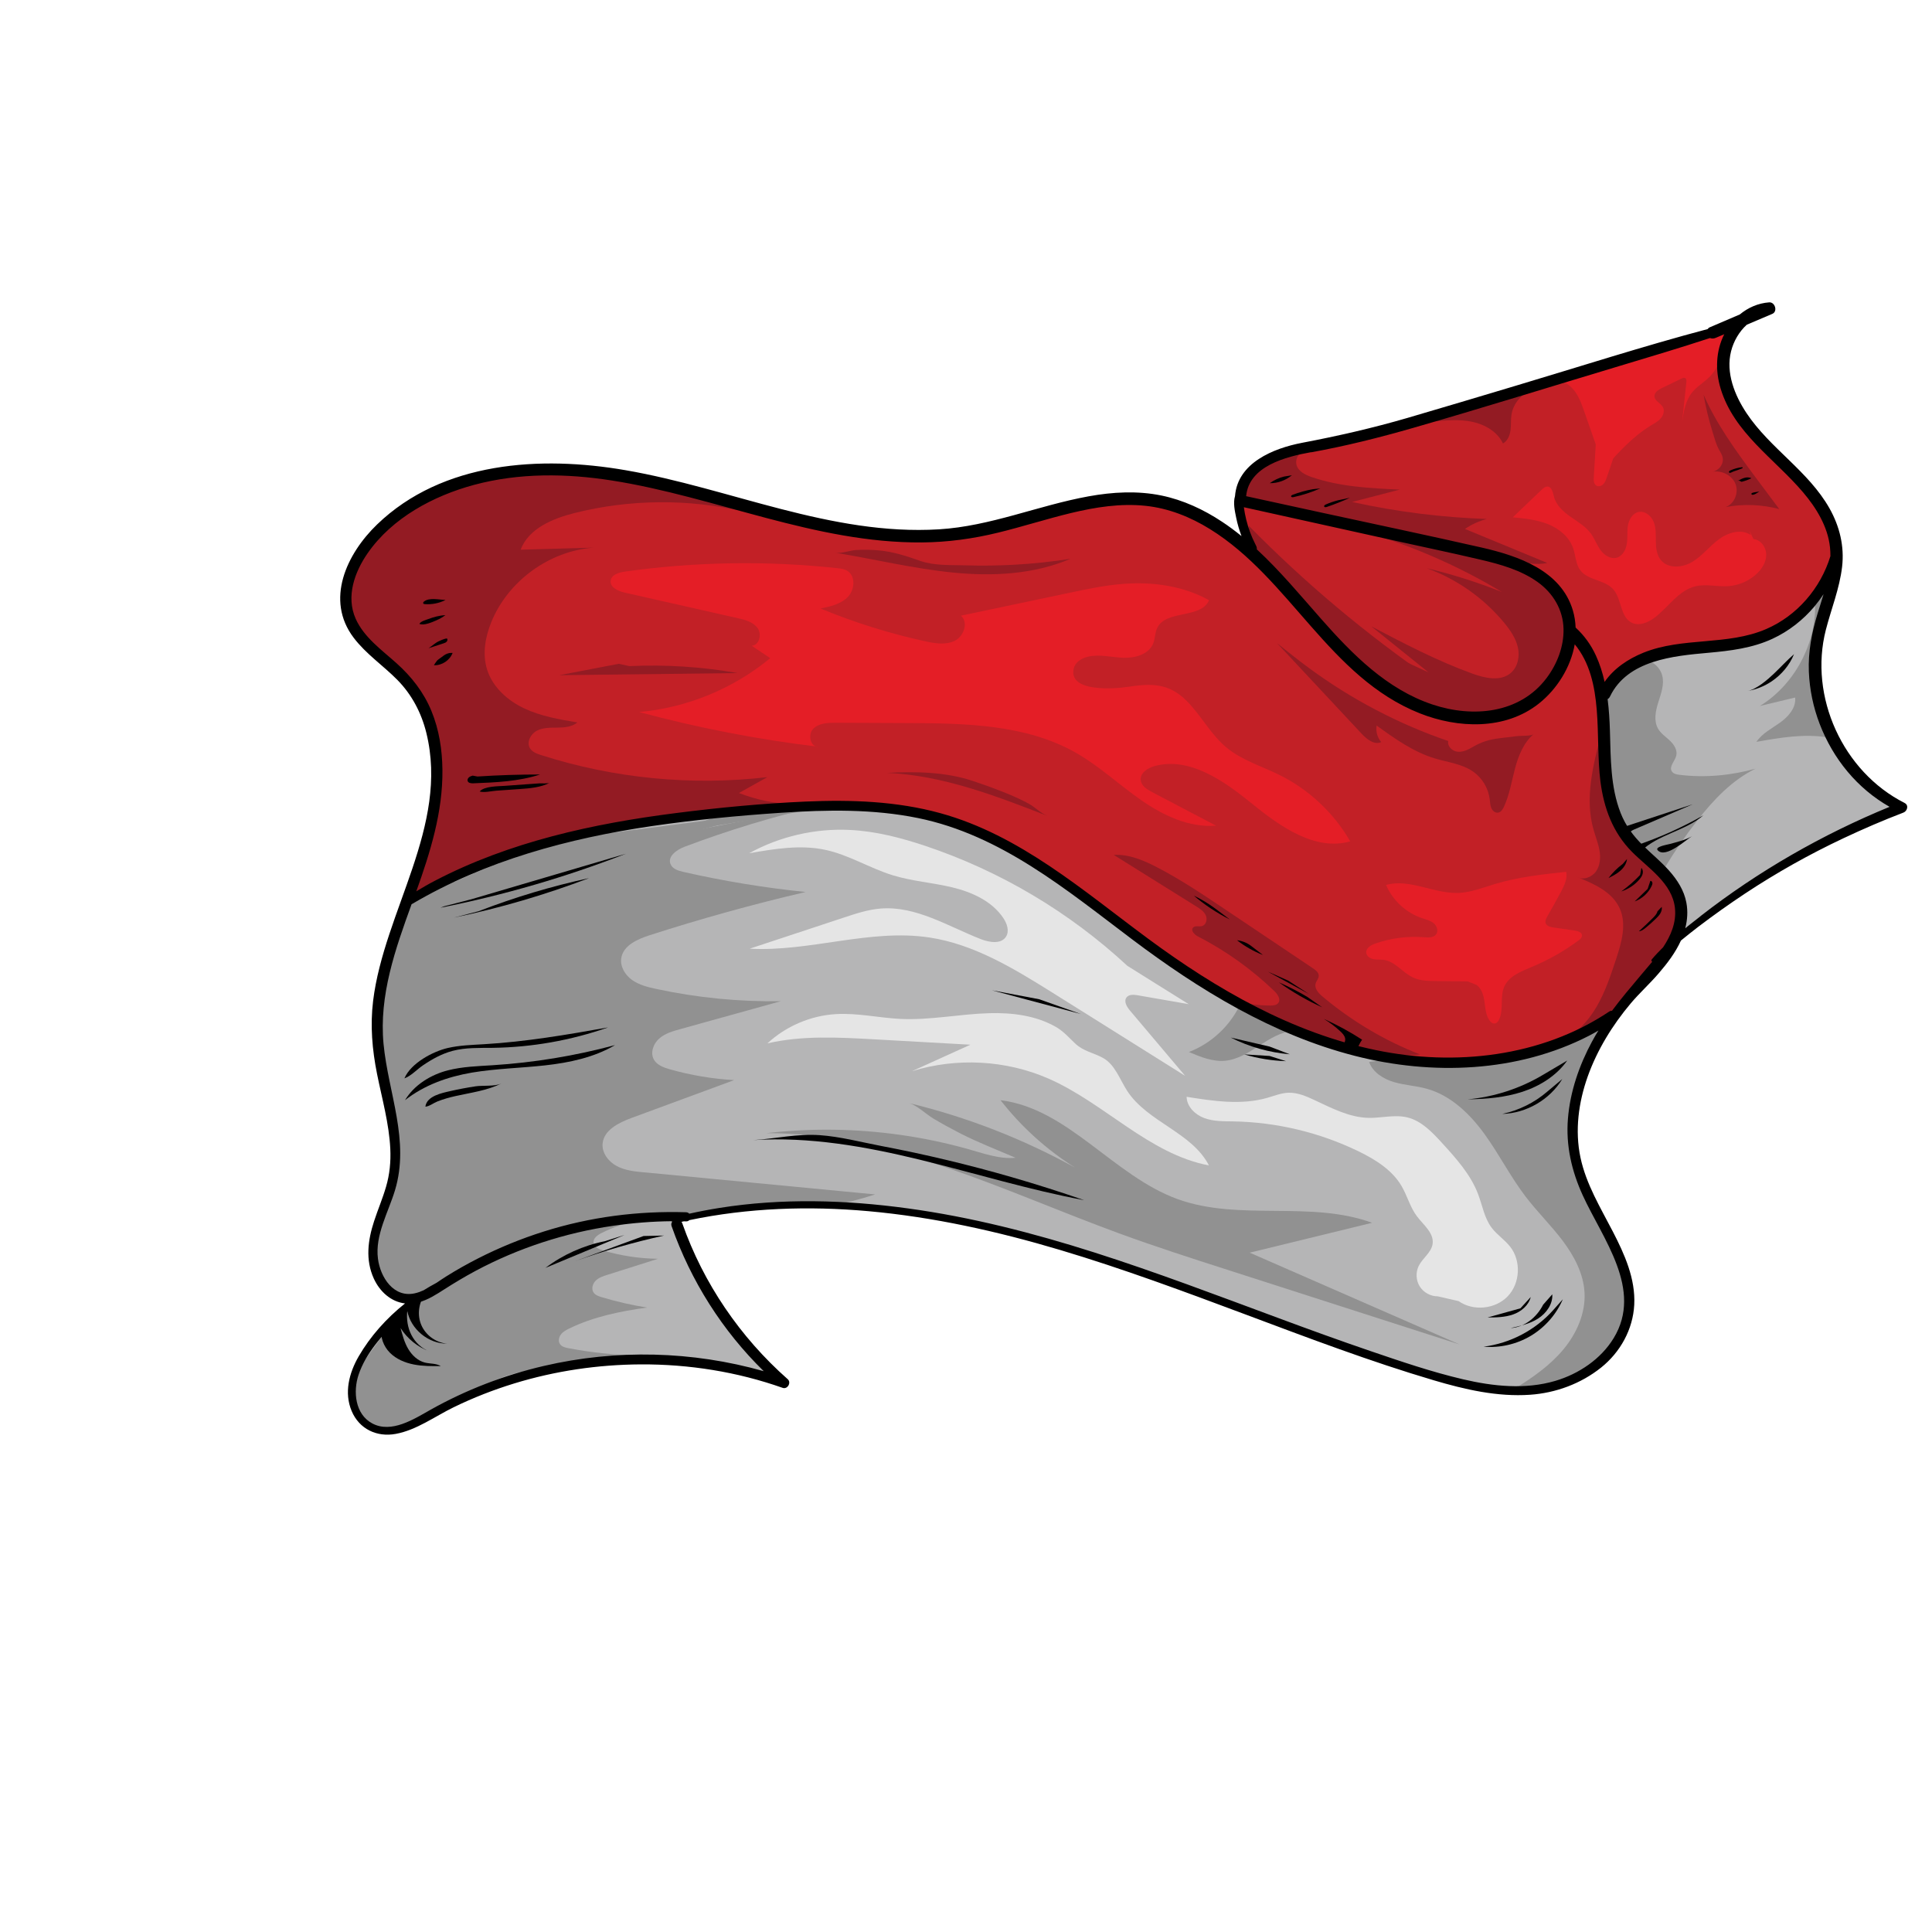 <?xml version="1.0" encoding="UTF-8"?>
<svg xmlns="http://www.w3.org/2000/svg" viewBox="0 0 500 500">
  <defs>
    <style>
      .cls-1 {
        fill: #c22026;
      }

      .cls-2 {
        fill: #919191;
      }

      .cls-3 {
        fill: #931b23;
      }

      .cls-4 {
        fill: #e5e5e5;
      }

      .cls-5 {
        fill: #b5b5b6;
      }

      .cls-6 {
        fill: #e41e26;
      }
    </style>
  </defs>
  <g id="Layer_5" data-name="Layer 5">
    <path class="cls-5" d="M474,149.89c0,1.11-3,12.11-3,13.11s0,9-1,10,1,8,1,9,3.89,9.11,3.94,9.05,6.06,9.95,6.06,9.95l10,7s-3,3-4,3-16,7-16,7l-14,9-17,11s-5.69,3.16-5.85,3.08,1.45-3.28,1.65-4.68-1.51-4.73-1.66-6.06-2.14-3.33-3.14-4.33l-3-3c-1-1-5.06-6.28-6.53-7.14s-1.4-2.34-2.43-4.1-1.77-3.42-1.4-4.59-1.21-1.75-.92-2.96-1.74-12.75-1.72-13.98-.77-6.94-.38-7.59.29-1.72.34-2.68.76-.98,1.91-3.47,2.15-2.49,3.15-3.49,2-1,3-2,3,0,4-1,5.03-1.82,6.51-1.91,3.23-.35,4.36-.22,3.51.91,4.82-.48,5.31-1.39,5.31-1.39c0,0,3.5-.04,4.75-.02s2.25.02,3.25-.98,4-1,5-2,1.86-2.13,2.43-3.06,2.51-2.52,2.54-2.23,3.03-.71,3.03-1.71,4-6,4-6l1-.11Z"/>
    <path class="cls-5" d="M417,263c0,1-5.5,10.4-5.25,10.7s-2.75,7.3-2.75,7.3l-2,9v7.76c0,1.24,3,8.24,3,8.24,0,0,6,15,7,15s5,12,5,12l-1,8s-2,6-3,7-6,7-6,7c0,0-5,3-6,3s-7,2-8,2-13,0-13,0l-11-3-20-6-39-14-35-13-24-6-20-4s-20.74-3-20.87-2.5-17.13.5-18.13.5-20,3-20,3c0,0-2.32,1.13-2.16,1.06s2.16,5.94,2.16,5.94l10,18,14,17s-10-1-10-2-11-3-12-3-22,0-22,0c0,0-18,4-19,4s-17,5-17,5c0,0-10,6-11,6s-7,3-7,3h-6.13l-4.78-3.65-1.08-9.35s5-8,5-9,8-7,8-8,5-4,4-4-6-1-6-1c0,0-4.62-4.97-4.31-4.99s-1.69-9.01-1.69-9.01l5-12,1-15s-2-18-3-18-1-17-1-17c0,0,5-16,5-17s3-9,3-9c0,0,3.9-1.13,4.45-2.57s16.55-7.43,17.55-7.43,27-8,27-8l22.68-3.15s16.32-2.85,17.32-2.85,29.6,0,29.8,0,7.07.61,7.64.81,24.56,7.19,24.56,7.19l23,15s15,12,16,12,16,11,16,11c0,0,24,14,24,13s24,6,24,6c0,0,23,1,24,1s17-4,17-4c0,0,13.99-5.27,13.5-5.14s2.5-2.86,2.5-2.86Z"/>
  </g>
  <g id="putih_gelap" data-name="putih gelap">
    <path class="cls-2" d="M166.71,303.41c-2.42-.23-4.9-.48-7.05-1.61s-3.9-3.37-3.71-5.79c.28-3.54,4.17-5.46,7.5-6.69,8.85-3.26,17.7-6.53,26.55-9.79-5.63-.32-11.23-1.26-16.66-2.8-1.57-.45-3.27-1.06-4.09-2.47-1.02-1.75-.19-4.11,1.32-5.46,1.52-1.35,3.54-1.93,5.5-2.47,8.67-2.41,17.34-4.81,26.01-7.22-10.81.17-21.63-.89-32.2-3.16-2.19-.47-4.43-1.02-6.27-2.31-1.83-1.29-3.18-3.51-2.82-5.72.54-3.26,4.18-4.86,7.32-5.88,13.3-4.28,26.78-8.02,40.39-11.19-10.64-1.09-21.21-2.83-31.64-5.2-1.34-.3-2.87-.79-3.35-2.07-.76-2.03,1.7-3.71,3.73-4.47,11.36-4.28,22.99-7.81,34.82-10.55l-80.88,15.86c-8.7,4.13-19.94,3.35-27.13,9.34-.53,1.9-1.01,3.82-1.36,5.88-.85,5-2.02,9.61-4.14,14.23-.12.26-.25.49-.39.71-.13,1.91-.03,3.85.43,5.84.39,1.7-.04,3.13-.89,4.19.6,4.59,1.41,9.18,1.95,13.75.37,3.14.59,6.3.7,9.46.67,1.52.94,3.28.91,4.8,0,.1-.01.19-.02.28,1.03,2.63,1.64,5.28,1.09,8.15-.53,2.78-1.72,5.39-1.37,8.28.12.97-.83,1.79-1.72,1.91-.02.28-.04.56-.05.84-.03.69-.36,1.26-.88,1.6-.8,4.1-1.82,8.27-1.18,12.39.64,4.13,3.45,8.28,7.58,8.96,3.84.64,7.43-1.76,10.76-3.78,6.16-3.74,12.79-6.47,19.67-8.51,6.35-2.96,13.39-4.69,20.17-6.26,3.33-.77,6.61-1.79,10.04-2.01,3.97-.25,8,.42,11.96.61.22.01.42.05.62.08.61-.27,1.32-.42,2.13-.4,1.15.02,2.31,0,3.46-.03.5-.41,1.13-.74,1.88-.94,8.42-2.3,17-2,25.63-2.37,1.28-.05,2.3.3,3.06.9,4.19-.85,8.34-1.88,12.42-3.2-19.93-1.91-39.87-3.81-59.8-5.72Z"/>
    <path class="cls-2" d="M157.45,215.63c-15.77,2.84-31.12,8.02-45.38,15.33,3.36.98,6.94.1,10.32-.79,25.12-6.58,50.23-13.16,75.35-19.74"/>
    <path class="cls-2" d="M207,207.11c-10.94.84-21.73,3.64-31.7,8.23,14.38-2.39,28.76-4.78,43.14-7.17"/>
    <path class="cls-2" d="M165.41,315.8c-3.38.64-6.67,1.76-9.74,3.31-1.04.52-2.22,1.38-2.06,2.54.14,1.09,1.37,1.64,2.42,1.96,4.63,1.38,9.45,2.11,14.28,2.16-4.37,1.38-8.74,2.77-13.11,4.15-1.09.34-2.22.71-3.03,1.51s-1.2,2.16-.54,3.1c.46.65,1.27.93,2.03,1.16,3.87,1.17,7.82,2.08,11.81,2.7-6.92.96-13.87,2.36-20.15,5.43-.8.39-1.62.83-2.16,1.54s-.74,1.76-.24,2.49c.47.69,1.37.91,2.19,1.06,5.95,1.14,11.99,1.76,18.04,1.86-8.8,1.14-17.59,2.29-26.39,3.43-.9.12-1.84.23-2.68-.11-1.4-.57-2.02-2.18-2.47-3.62-2.06-6.58-3.74-13.28-5.01-20.06-.37-1.97-.66-4.19.49-5.84,1.02-1.45,2.87-2.02,4.59-2.49,4.83-1.33,9.67-2.66,14.5-3.99"/>
    <path class="cls-2" d="M129.24,324.2c-7.54,5.07-16.51,7.99-23.38,13.95-3.87,3.36-6.91,7.56-9.91,11.72-1.92,2.66-3.89,5.42-4.6,8.63-.51,2.28-.33,4.73.67,6.84s2.87,3.83,5.1,4.49c1.96.58,4.06.34,6.05-.12,11.28-2.64,20.02-12.22,31.36-14.58,1.09-.23,2.22-.39,3.22-.88s1.9-1.38,2.03-2.49-.74-2.34-1.85-2.28"/>
    <path class="cls-2" d="M354.33,274.85c.97,2.71,3.73,4.41,6.49,5.21s5.69.94,8.47,1.72c6.22,1.74,11.14,6.52,14.93,11.75,3.78,5.23,6.71,11.05,10.63,16.18,3.01,3.93,6.57,7.42,9.55,11.37s5.42,8.54,5.68,13.49c.28,5.35-2.08,10.59-5.51,14.7s-7.91,7.23-12.46,10.05c8.82,1.56,18.36-1.96,24.05-8.88,5.69-6.92,7.3-16.96,4.06-25.32-2.55-6.57-7.72-11.84-10.44-18.34-2.9-6.95-2.78-14.87-1.06-22.2s4.94-14.21,8.14-21.03c-.5,1.07-4.5,2.31-5.6,2.8-2.02.92-4.07,1.76-6.16,2.51-4.11,1.49-8.33,2.67-12.61,3.52s-8.64,1.38-13,1.57-8.58-.52-12.79-.18-8.34.4-12.38,1.07Z"/>
    <path class="cls-2" d="M469.61,153.77c1.23,11.26-4.51,23-14.15,28.94,3.04-.73,6.08-1.46,9.12-2.19.29,2.63-1.74,4.95-3.9,6.49s-4.65,2.78-6.12,4.98c6.14-1.09,12.43-2.17,18.58-1.13-5.38-12.67-5.02-27.66.98-40.05"/>
    <path class="cls-2" d="M425.2,170.68c2.29.17,4.38,1.9,4.97,4.11.61,2.28-.27,4.66-.99,6.92s-1.25,4.83-.07,6.88c.74,1.27,2.02,2.1,3.09,3.12s1.97,2.45,1.61,3.88c-.37,1.42-1.93,2.81-1.14,4.05.4.62,1.23.79,1.96.88,6.58.81,13.31.19,19.7-1.59-6.1,2.98-10.9,8.09-15.09,13.44-3,3.82-5.76,7.83-8.27,11.98-4.99-2.99-9.69-6.97-11.91-12.35-2.63-6.36-1.44-13.71-3.49-20.28-1.01-3.24-2.83-6.49-2.17-9.83.72-3.67,4.14-6.08,7.3-8.1"/>
    <path class="cls-2" d="M198.27,293.26c31.85-.11,61.43,14.97,91.33,25.93,9.25,3.39,18.63,6.41,28.01,9.42,20.05,6.45,40.1,12.89,60.15,19.34-18.11-7.92-36.22-15.84-54.34-23.76,10.56-2.58,21.12-5.15,31.68-7.73-15.94-5.85-34.34-.35-50.31-6.12-16.62-6.01-28.31-23.44-45.85-25.61,5.36,6.88,11.92,12.81,19.3,17.46-13.52-7.47-28.04-13.11-43.06-16.73,2.01.49,4.55,2.94,6.37,4.02,2.24,1.33,4.53,2.59,6.85,3.78,4.7,2.41,9.58,4.28,14.42,6.37-4.26.4-8.5-1.2-12.53-2.32-5.62-1.56-11.34-2.76-17.11-3.58-11.55-1.65-23.31-1.82-34.9-.46Z"/>
    <path class="cls-2" d="M321.11,259.6c-2.6,5.75-7.53,10.4-13.42,12.66,2.99,1.26,6.13,2.56,9.36,2.26,6.47-.59,11.18-7.25,17.66-7.72"/>
  </g>
  <g id="Layer_9" data-name="Layer 9">
    <path class="cls-4" d="M377.48,336.73c3.81,2.67,9.53,2.1,12.74-1.27s3.49-9.11.64-12.78c-1.42-1.82-3.44-3.11-4.83-4.95-1.88-2.5-2.38-5.74-3.49-8.66-1.93-5.12-5.71-9.29-9.4-13.33-2.53-2.77-5.29-5.68-8.94-6.56-3.27-.79-6.7.2-10.06.12-4.96-.12-9.52-2.53-14.01-4.63-2.12-.99-4.36-1.95-6.7-1.87-1.88.07-3.65.8-5.46,1.32-6.75,1.93-13.95.84-20.88-.27.06,2.55,2.22,4.65,4.61,5.52s5.01.81,7.56.85c11.19.2,22.33,2.88,32.4,7.78,4.31,2.1,8.59,4.77,11.03,8.89,1.5,2.54,2.23,5.52,4,7.87,1.7,2.26,4.46,4.34,4.07,7.15-.32,2.25-2.58,3.66-3.59,5.69-.83,1.66-.73,3.75.25,5.32s2.81,2.58,4.67,2.57"/>
    <path class="cls-4" d="M291.75,249.95c-14.97-13.9-32.93-24.56-52.3-31.04-6.31-2.11-12.81-3.79-19.45-4.12-9.04-.45-18.19,1.66-26.12,6.03,6.54-1.13,13.27-2.27,19.76-.87,6.06,1.31,11.44,4.73,17.37,6.56,5.02,1.55,10.33,1.91,15.44,3.14s10.27,3.57,13.2,7.93c.95,1.42,1.62,3.33.73,4.79-1.25,2.04-4.31,1.55-6.54.68-8.49-3.32-16.78-8.63-25.87-7.92-3.27.25-6.42,1.29-9.53,2.32-8.14,2.69-16.28,5.38-24.42,8.07,15.55.86,31.09-5.22,46.49-2.9,11.5,1.73,21.75,7.96,31.61,14.12,3.41,2.13,6.82,4.27,10.23,6.41,8.12,5.1,16.25,10.19,24.37,15.29-4.76-5.63-9.52-11.27-14.28-16.9-.82-.97-1.66-2.37-.91-3.39.62-.84,1.89-.75,2.92-.57,4.4.77,8.8,1.53,13.19,2.3-2.9-1.81-5.79-3.62-8.69-5.42"/>
    <path class="cls-4" d="M256.03,262.21c-7.65.22-15.25,1.84-22.9,1.49-5.62-.26-11.19-1.59-16.81-1.25-6.54.39-12.91,3.12-17.71,7.57,8.98-2.07,18.33-1.56,27.53-1.05,8.33.47,16.67.93,25,1.4-5.03,2.28-10.06,4.56-15.09,6.84,11.5-3.55,24.27-2.89,35.3,1.93,14.5,6.35,25.97,19.52,41.52,22.47-4.39-8.56-15.86-11.19-21.12-19.24-1.97-3.02-3.16-6.86-6.32-8.59-2.46-1.35-5-1.69-7.14-3.69-1.68-1.57-2.96-3.13-5.01-4.31-5.16-2.98-11.39-3.74-17.25-3.57Z"/>
  </g>
  <g id="Layer_2" data-name="Layer 2">
    <path class="cls-1" d="M449.5,84.5s-3,5-3,6,1,11,1,11l9,13,14,15,4,11s1,7.52,0,8.76-5.97,7.65-6.99,8.44-17.01,8.79-17.01,8.79l-12,1s-9,2-10,2-9,5-9,5l-5,6,1,20s3,9,3,10,7,12,8,12,7,10,8,10,2,7,1,7-4,7-4,7l-12,13s-6,6-7,6-9,5-9,5l-19,4h-21s-21-5-21-5l-21-10-23-14-19-14s-20.99-13.49-20.5-13.24-14.5-6.76-14.5-6.76l-25-3-30,2-35,4s-26,9-27,9-19,8-20,8,0-4.47,0-4.23,6-14.77,5-15.77,0-16,0-17-4-12-4-13-12-14-12-14c0,0-6-6-6-7s-1-7-1-8,2-9,3-9,12-12,12-12l18-8s18-3,19-3,24,3,24,3c0,0,22,6,23,6s29,8,29,8l26,1,24-5s19-3,20-4,15,0,15,0c0,0,21,13,21,12s-2-7-2-8,.41-7.28.41-7.28l3.59-4.72,8-5s12-3,13-3,26-5,26-6,34-10,34-10l30-10,13-3Z"/>
  </g>
  <g id="merah_gelap" data-name="merah gelap">
    <path class="cls-3" d="M379.83,143.07c-7.63-2.15-15.45-3.63-23.34-4.4,11.25,3.57,22.08,8.46,32.2,14.54-6.31-2.52-12.81-4.58-19.42-6.15,7.78,2.82,14.79,7.77,20.05,14.16,1.54,1.87,2.96,3.93,3.5,6.29s0,5.09-1.84,6.66c-2.64,2.25-6.65,1.35-9.91.17-9.06-3.28-17.63-7.76-26.16-12.23,4.93,3.96,9.85,7.93,14.78,11.89-11.23-4.99-21.96-11.12-31.97-18.26,2.7,4.14,6.33,7.58,9.92,10.98,4.24,4.01,8.49,8.04,13.22,11.46,4.42,3.19,9.29,5.86,14.56,7.27s10.96,1.54,16.13-.23c5.72-1.95,10.62-6.27,13.13-11.76s2.52-12.11-.12-17.54-7.93-9.54-13.88-10.59"/>
    <path class="cls-3" d="M323.19,136.07c14.54,14.81,30.52,28.21,47.64,39.95-7.25-1.65-14.66-3.38-20.88-7.45-3.94-2.58-7.25-6.01-10.51-9.41-5.72-5.95-11.46-11.93-16.3-18.62"/>
    <path class="cls-3" d="M403.63,269.61c4.1-1.75,7.29-5.18,9.54-9.02s3.66-8.11,5.06-12.33c1.41-4.27,2.8-9.02.97-13.13-1.92-4.31-6.71-6.43-11.09-8.17,1.65.91,3.87.08,4.95-1.46s1.21-3.58.88-5.44-1.05-3.61-1.56-5.43c-2.27-8.09-.11-16.69,2.06-24.81-1.92,12.1,3.01,24.97,12.26,33.01,2.14,1.86,4.55,3.56,5.86,6.07,1.29,2.49,1.32,5.42,1.18,8.22-.17,3.66-.59,7.39-2.21,10.68-1.91,3.88-5.32,6.77-8.63,9.54-2.53,2.12-5.07,4.25-7.6,6.37-.9.75-2,1.55-3.13,1.23-.17.32-.35.64-.52.97"/>
    <path class="cls-3" d="M318.83,258.9c3.23.85,6.56,1.3,9.89,1.34.76,0,1.64-.06,2.1-.67.72-.96-.17-2.27-1.04-3.1-5.84-5.62-12.51-10.39-19.72-14.1-.9-.46-1.96-1.5-1.31-2.28.52-.62,1.54-.22,2.32-.42,1.09-.29,1.46-1.77.98-2.8s-1.48-1.68-2.43-2.27c-7.13-4.45-14.26-8.9-21.38-13.35,3.94-.22,7.73,1.4,11.23,3.22,6.1,3.16,11.82,7,17.53,10.83,7.61,5.11,15.23,10.22,22.84,15.33.69.46,1.46,1.07,1.45,1.9,0,.73-.62,1.31-.81,2.02-.35,1.29.75,2.48,1.77,3.34,7.52,6.33,16.08,11.42,25.24,14.99-11.82,1.38-23.3-3.82-34.07-8.89"/>
    <path class="cls-3" d="M343.65,266.19c-5.58-1.96-11.3-3.94-17.22-3.88,4.94,3.09,10.28,5.54,15.84,7.27"/>
    <path class="cls-3" d="M440.89,102.16c3.33,7.59,8.25,14.37,13.19,21.03,2.12,2.86,4.25,5.71,6.39,8.56-4.51-1.2-9.29-1.38-13.88-.52,2.3-.81,3.46-3.77,2.54-6.02s-3.6-3.55-6-3.12c1.21-.2,2.27-1.13,2.62-2.3.42-1.4-.26-2.3-.89-3.45-.75-1.36-1.17-3.01-1.63-4.49-1-3.18-1.78-6.42-2.34-9.7Z"/>
    <path class="cls-3" d="M396.76,100.89c-2.85.86-5.11,3.43-5.58,6.37-.22,1.35-.08,2.73-.26,4.08s-.75,2.77-1.95,3.43c-1.43-3.01-4.6-4.88-7.86-5.59s-6.63-.41-9.95-.11c6.57-2.35,13.01-5.05,19.29-8.1"/>
    <path class="cls-3" d="M343.8,113.65c-1.62,1.03-3.59,1.31-5.33,2.12s-3.36,2.54-2.96,4.42c.37,1.74,2.23,2.68,3.91,3.26,7.29,2.52,15.12,2.9,22.82,3.26-4.1,1.07-8.21,2.13-12.31,3.2,11.46,2.53,23.15,4,34.88,4.4-2.02.52-3.96,1.4-5.68,2.58,7.1,2.93,14.2,5.87,21.3,8.8-3.02.64-6.15-.04-9.17-.73-22.17-5.01-44.35-10.03-66.52-15.04-1.11-.25-2.33-.58-2.93-1.54-.68-1.09-.26-2.53.32-3.68,1.78-3.48,5.03-6.18,8.77-7.31"/>
    <path class="cls-3" d="M169.45,123.91c7.67,2.83,15.35,5.65,23.02,8.48-14.34-3.34-29.47-3.21-43.74.37-5.69,1.43-11.92,4.01-13.99,9.5,6.28-.18,12.55-.35,18.83-.53-11.42.87-22.04,8.6-26.39,19.19-1.6,3.9-2.38,8.31-1.13,12.34,1.42,4.55,5.28,8.02,9.59,10.06s9.08,2.86,13.78,3.65c-1.4,1.16-3.35,1.32-5.16,1.34s-3.72-.04-5.33.8-2.71,2.96-1.78,4.52c.6,1,1.79,1.44,2.9,1.79,18.81,6.03,38.92,7.99,58.54,5.7-2.45,1.37-4.9,2.74-7.36,4.11,4.55,1.77,9.39,2.77,14.27,2.94-21.72,1.8-43.32,4.98-64.63,9.5-2.39.51-4.94,1.02-7.23.16-3.44-1.31-5.03-5.18-6.25-8.65-6.97-19.9-13.94-39.8-20.91-59.7-1.65-4.71-3.3-9.93-1.43-14.56,2.23-5.54,8.55-8.06,14.32-9.6,7.4-1.98,14.98-3.34,22.61-4.04"/>
    <path class="cls-3" d="M138.91,218.56c-10.91,4.4-21.82,8.81-32.72,13.21,3.52-9.17,6.58-18.68,6.99-28.49s-2.07-20.07-8.53-27.47c-2.59-2.97-5.73-5.4-8.48-8.21s-5.19-6.17-5.82-10.06c-.57-3.48.36-7.06,1.76-10.3,3.62-8.36,10.53-15.25,18.91-18.84-2.9,2.39-4.49,6.1-4.95,9.83s.11,7.51.89,11.19c3.07,14.41,9.45,27.88,15.77,41.19,3.37,7.1,6.74,14.19,10.11,21.29.5,1.06,1.03,2.16,1.93,2.92s2.28,1.08,3.26.44"/>
    <path class="cls-3" d="M102.07,153.12c1.58,8.84,5.67,17.21,11.67,23.89.66.73,1.58,1.51,2.5,1.18,1.04-.37,1.16-1.78,1.01-2.87-.82-6.07-4.04-11.52-7.18-16.78"/>
    <path class="cls-3" d="M100.59,155.3c.49,4.27,3.37,8.19,7.29,9.94,2.29,1.02,5.36,1.16,6.95-.78,1.13-1.38,1.14-3.33,1.03-5.1-.31-5.19-1.14-10.36-2.47-15.39"/>
    <path class="cls-3" d="M277.02,144.62c-9.46,4.05-20.1,4.57-30.35,3.56-10.25-1.01-20.29-3.46-30.45-5.13,1.49.25,3.82-.62,5.38-.71,1.95-.12,3.92-.08,5.86.1,3.86.36,7.21,1.5,10.8,2.75s7.9,1,11.61,1.12c4.22.13,8.45.07,12.67-.16,4.84-.27,9.67-.78,14.47-1.53Z"/>
    <path class="cls-3" d="M396.9,189.99c-2.61,2.23-3.94,5.6-4.82,8.92s-1.42,6.76-2.86,9.87c-.31.67-.75,1.39-1.48,1.52-.76.14-1.49-.46-1.79-1.17s-.32-1.5-.41-2.26c-.34-2.86-1.94-5.54-4.31-7.19-2.88-2-6.54-2.39-9.89-3.4-5.55-1.67-10.37-5.12-15.07-8.51-.26,1.51.19,3.12,1.19,4.28-1.81.83-3.76-.76-5.12-2.22-7.27-7.79-14.55-15.57-21.82-23.36,2.68,2.15,5.36,4.29,8.13,6.33,10.99,8.12,23.23,14.55,36.16,18.98-.29,1.33,1,2.59,2.34,2.76s2.66-.45,3.84-1.13c2.46-1.44,4.4-2.03,7.22-2.37,1.52-.18,3.04-.36,4.56-.55.86-.1,3.51.04,4.14-.5Z"/>
    <path class="cls-3" d="M229.63,200.02c14.34.64,28.02,5.92,41.4,11.12-1.57-.61-3.14-2.22-4.65-3.06-1.74-.97-3.54-1.8-5.38-2.56-3.1-1.28-6.3-2.44-9.49-3.49-6.85-2.26-14.75-2.41-21.88-2.01Z"/>
    <path class="cls-3" d="M162.88,172.39c9.37-.44,18.78.17,28.02,1.8-15.39.18-30.77.37-46.16.55,5.13-.98,10.27-1.96,15.4-2.95"/>
  </g>
  <g id="merah_gilap" data-name="merah gilap">
    <path class="cls-6" d="M382.16,254.92c1.32.96,1.79,2.7,2.02,4.32s.32,3.33,1.2,4.71c.33.52.87,1.02,1.49.93.53-.08.9-.58,1.12-1.07,1.2-2.61.15-5.83,1.31-8.46,1.22-2.77,4.41-3.97,7.2-5.14,4.26-1.77,8.3-4.07,12.01-6.81.44-.33.93-.75.91-1.3-.02-.81-1.04-1.15-1.85-1.27-1.85-.27-3.69-.53-5.54-.8-.8-.12-1.75-.35-2.01-1.11-.21-.6.13-1.24.44-1.79,1.22-2.11,2.4-4.24,3.54-6.39.84-1.59,1.69-3.35,1.34-5.12-6.19.67-12.42,1.35-18.38,3.14-3.14.94-6.24,2.2-9.52,2.33-6.33.24-12.62-3.78-18.73-2.07,1.71,4.01,5.19,7.23,9.33,8.61,1.03.34,2.13.6,2.97,1.28s1.31,2,.67,2.88c-.66.91-2,.86-3.12.77-4.27-.34-8.62.22-12.66,1.64-1.12.39-2.42,1.16-2.32,2.34.07.89.97,1.51,1.85,1.69s1.79.06,2.68.18c2.96.41,4.89,3.33,7.6,4.58,1.84.85,3.93.89,5.96.91,2.73.03,5.45.06,8.18.09"/>
    <path class="cls-6" d="M307.18,181.46c3.7,3.74,6.17,8.63,10.22,11.99,3.99,3.31,9.12,4.82,13.77,7.13,7.6,3.77,14.04,9.82,18.27,17.17-9.06,2.55-18.02-3.75-25.33-9.69-7.31-5.94-16.22-12.28-25.3-9.8-1.81.49-3.81,1.81-3.59,3.67.17,1.47,1.64,2.37,2.94,3.06,5.52,2.9,11.03,5.79,16.55,8.69-6.93.57-13.65-2.62-19.36-6.59s-10.83-8.81-16.88-12.26c-12.95-7.38-28.61-7.64-43.51-7.7-6.22-.03-12.43-.05-18.65-.08-2.09,0-4.43.08-5.88,1.59s-.66,4.81,1.42,4.62c-15.67-1.87-31.21-4.88-46.45-8.99,12.37-1.1,24.36-6.03,33.93-13.94-1.6-1.07-3.2-2.15-4.8-3.22,1.97-.07,2.69-2.98,1.53-4.57s-3.25-2.14-5.17-2.57c-9.73-2.2-19.47-4.4-29.2-6.6-1.72-.39-3.88-1.36-3.65-3.11.2-1.53,2.08-2.1,3.61-2.32,18.18-2.57,36.69-2.87,54.95-.91.91.1,1.86.21,2.65.68,2.23,1.33,1.98,4.91.17,6.78s-4.52,2.47-7.07,2.99c8.77,3.63,17.85,6.47,27.12,8.49,2.55.56,5.35,1.02,7.68-.17s3.52-4.76,1.53-6.46c9.38-1.98,18.76-3.95,28.13-5.93,4.59-.97,9.2-1.94,13.88-2.3,7.62-.59,15.52.51,22.21,4.22-2.07,4.89-11.19,2.41-13.43,7.22-.58,1.23-.51,2.68-1.01,3.95-1.12,2.83-4.66,3.84-7.71,3.73s-6.12-.96-9.1-.3c-1.66.37-3.36,1.39-3.76,3.04-1.52,6.31,10.77,5.28,13.83,4.81,6.04-.93,10.71-1.13,15.46,3.68Z"/>
    <path class="cls-6" d="M400.27,99.17c1.94-1.33,4.74-.56,6.42,1.09s2.51,3.95,3.29,6.18c1.72,4.93,3.45,9.85,5.17,14.78,3.68-4.11,7.44-8.29,12.16-11.14.89-.54,1.84-1.04,2.52-1.84s1.02-1.99.51-2.9c-.57-1.04-2.07-1.53-2.17-2.71-.09-1.05,1.01-1.76,1.96-2.22,1.69-.82,3.38-1.64,5.08-2.45.27-.13.6-.27.87-.13.38.18.39.7.34,1.12-.36,3.36-.71,6.72-1.07,10.07.41-2.62.88-5.36,2.54-7.43,1.25-1.56,3.05-2.58,4.47-3.99,3.41-3.4,4.17-8.56,4.76-13.34-7.95,3.42-16.12,6.31-24.44,8.66"/>
    <path class="cls-6" d="M413.14,112.37l-.67,11.14c-.05.79-.02,1.74.66,2.16.56.35,1.33.11,1.8-.36s.69-1.12.9-1.74c1.48-4.38,2.97-8.76,4.45-13.13"/>
    <path class="cls-6" d="M453.79,139.51c1.93.17,3.34,2.18,3.31,4.12s-1.18,3.71-2.62,5.01c-1.98,1.79-4.57,2.88-7.23,3.06-2.84.19-5.74-.64-8.5.04-4.42,1.08-7.03,5.52-10.69,8.22-1.66,1.22-3.89,2.1-5.74,1.21-3.06-1.47-2.57-6.16-4.84-8.69-2.22-2.47-6.51-2.25-8.5-4.9-1.22-1.62-1.19-3.82-1.86-5.73-1.02-2.93-3.65-5.06-6.52-6.21s-6.01-1.46-9.09-1.76c2.5-2.39,5-4.78,7.49-7.16.41-.39.89-.81,1.46-.8,1.15.03,1.43,1.56,1.72,2.67.58,2.21,2.42,3.85,4.29,5.16s3.91,2.5,5.26,4.34c.97,1.33,1.52,2.93,2.48,4.26s2.6,2.41,4.19,1.98c1.52-.42,2.38-2.06,2.62-3.62s.03-3.16.29-4.71,1.2-3.17,2.74-3.5c1.67-.36,3.3,1,3.93,2.58s.53,3.35.55,5.05.23,3.53,1.32,4.84c1.9,2.29,5.63,1.96,8.17.41s4.4-4,6.78-5.78,5.81-2.82,8.28-1.15c-.09-.34-.18-.68-.27-1.02"/>
  </g>
  <g id="ingking">
    <path d="M115.31,155.28c-1.64.83-3.52,1.2-5.35,1.07-.17-.01-.36-.05-.43-.2-.08-.18.07-.37.22-.49,1.34-1.08,3.99-.44,5.57-.38Z"/>
    <path d="M115.25,159.22c-.7.51-1.46.95-2.26,1.3-1.04.46-3.34,1.48-4.45.93.34-.66,1.62-.98,2.27-1.23,1.43-.53,2.91-.95,4.44-1.01Z"/>
    <path d="M115.73,165.29c.15.26.04.61-.18.82s-.51.31-.8.4c-.28.09-.57.18-.85.28-1,.32-2,.65-3,.97.76-.48,1.42-1.08,2.18-1.56.31-.2,2.47-1.2,2.65-.9Z"/>
    <path d="M117.13,168.98c-.73,1.93-2.78,3.28-4.84,3.18-.02,0,.73-1.12.84-1.22.36-.34.8-.59,1.19-.9.85-.68,1.66-1.16,2.82-1.06Z"/>
    <path d="M123.57,200.96c5.39-.35,10.8-.53,16.2-.52-5.54,1.81-11.45,2.05-17.27,2.28-.57.02-1.28-.05-1.47-.59-.12-.34.06-.72.33-.95s.62-.35.96-.45"/>
    <path d="M142.39,202.53c-2.42,1.27-5.23,1.49-7.96,1.68-2,.14-3.99.28-5.99.42-1.25.09-3.09.56-4.3.21,1.17-1.41,4.81-1.34,6.43-1.46l5.95-.43,2.98-.21c.51-.04,2.55.12,2.88-.21Z"/>
    <path d="M323.72,244.75c-1.04-.77-2.29-1.27-3.58-1.42,2.03,1.59,4.3,2.88,6.71,3.82"/>
    <path d="M314.46,235.1c-1.73-1.27-3.58-2.39-5.51-3.32,2.84,2.42,5.98,4.5,9.32,6.18"/>
    <path d="M333.39,253.79l-5.27-2.33c3.52,1.92,7.05,3.83,10.57,5.75"/>
    <path d="M338.35,258.01c-2.37-1.41-4.84-2.68-7.37-3.78,3.51,2.51,7.26,4.68,11.19,6.46"/>
    <path d="M347.16,270.42c.72-.12,1.1-1,.95-1.72s-.69-1.28-1.22-1.78c-1.31-1.23-2.76-2.32-4.3-3.24,3.44,1.54,6.76,3.34,9.92,5.39-.64.92-1.12,1.94-1.42,3.02"/>
    <path d="M428.95,235.85c-.16.67-.66,1.2-1.15,1.69-1.19,1.19-2.41,2.35-3.66,3.48.66-.05,1.23-.48,1.75-.9.92-.75,1.81-1.55,2.66-2.38.42-.41.84-.84,1.14-1.35s.47-1.11.37-1.7"/>
    <path d="M426.41,230.05l-3.35,3.24c1.91-.7,3.52-2.17,4.39-4.01.12-.25.22-.51.19-.79s-.25-.54-.53-.53"/>
    <path d="M424.46,226.43c-1.48,1.58-3.11,3.01-4.87,4.27,1.79-.57,3.41-1.64,4.65-3.06.37-.43.71-.9.86-1.44s.08-1.18-.31-1.59"/>
    <path d="M419.97,223.58c-1.4,1.04-2.64,2.27-3.69,3.66,1.07-.54,2.15-1.09,3.05-1.88s1.62-1.86,1.74-3.05"/>
    <path d="M332.27,123.34c-1.31.33-2.56.92-3.66,1.71,2.07.02,4.14-.72,5.73-2.06"/>
    <path d="M339.78,126.6c-1.8.32-3.56.81-5.27,1.46-.18.07-.4.2-.38.39.03.24.37.26.61.21,2.39-.52,4.73-1.28,6.97-2.27"/>
    <path d="M346.33,129.46c-1.1.28-2.19.65-3.23,1.1-.22.1-.49.29-.41.52.09.24.43.2.67.12,2.04-.69,4.04-1.48,5.99-2.38"/>
    <path d="M455.36,127.15c-.23.21-2.44.19-2.06.79.29.46,1.79-.54,2.06-.79Z"/>
    <path d="M450.72,124.69c.88-.21,1.74-.52,2.55-.92-.57-.28-1.25-.27-1.86-.09s-1.17.5-1.72.81c.07-.07.14-.13.21-.2"/>
    <path d="M450.8,121.23c.06-.02.13-.05.17-.1s.05-.14,0-.18c-.04-.04-.1-.03-.16-.03-1.01.11-2,.38-2.93.8-.12.05-.24.11-.33.21-.23.26-.04.44.19.45.16,0,.68-.3.87-.36.74-.23,1.46-.5,2.18-.78Z"/>
    <path d="M121.98,232.73l39.99-11.78c-15.55,6.05-31.62,10.73-47.99,13.97.33-.13.66-.25.98-.38"/>
    <path d="M123.86,235.82c9.29-3.59,18.86-6.46,28.6-8.57-11.37,4.33-23.08,7.76-34.98,10.23"/>
    <path d="M115.93,271.21c3.06-.7,6.21-.78,9.34-.97,10.79-.63,21.47-2.45,32.1-4.35-9.6,3.37-19.74,5.16-29.91,5.29-3.46.04-6.97-.1-10.31.78-2.77.73-5.3,2.13-7.66,3.73-1.52,1.02-3.14,2.81-4.83,3.39,1.67-3.95,7.41-6.99,11.27-7.87Z"/>
    <path d="M115.92,277c3.77-.96,7.69-1.07,11.58-1.32,10.7-.68,21.32-2.42,31.67-5.21-5.46,3.22-11.83,4.55-18.13,5.25s-12.67.82-18.93,1.87c-6.31,1.1-12.21,3.17-17.3,7.14,2.38-3.97,6.7-6.6,11.11-7.73Z"/>
    <path d="M129.68,280.44c-3.65,1.81-7.77,2.32-11.74,3.21-1.62.36-3.23.81-4.77,1.42-.96.39-2.09,1.27-3.08,1.34.33-2.77,4.31-3.55,6.41-4.03s4.4-.92,6.63-1.25c1.77-.26,4.98.07,6.54-.7Z"/>
    <path d="M110.08,334.84c-1.76,2.26-2.17,5.5-1.02,8.13s3.8,4.53,6.66,4.77c-4.84.04-9.44-3.75-10.32-8.51-.23,2.14.09,4.35,1.08,6.27s2.64,3.5,4.66,4.24c-3.06-1.13-5.73-3.29-7.48-6.05.5,1.85,1,3.73,1.97,5.38s2.46,3.09,4.32,3.56c1.38.35,2.93.17,4.13.92-2.34.01-4.69.03-6.98-.42s-4.55-1.39-6.19-3.04-2.6-4.09-2.12-6.38"/>
    <path d="M166.55,319.88c-5.91,2.17-11.81,4.34-17.72,6.51,7.52-2.7,15.22-4.91,23.03-6.63"/>
    <path d="M156.51,321.23c-5.55,1.11-10.84,3.49-15.35,6.9,6.82-2.84,13.65-5.68,20.47-8.52"/>
    <path d="M399.34,278.16c-5.92,3.54-12.64,5.73-19.51,6.35,4.79-.07,9.63-.47,14.18-1.96s8.83-4.17,11.58-8.08"/>
    <path d="M400.43,282.51c-3.32,2.86-7.37,4.87-11.65,5.77,6.25-.16,12.31-3.69,15.54-9.03"/>
    <path d="M401.97,339.05c-4.61,5.18-11.14,8.61-18.02,9.47,4.24.37,8.59-.64,12.24-2.82,3.65-2.19,6.59-5.54,8.27-9.45"/>
    <path d="M399.36,337.66c-1.63,3.23-4.81,5.86-8.43,6.05,2.48-.54,5.01-1.11,7.14-2.48s3.82-3.73,3.66-6.26"/>
    <path d="M393.49,338.59l-8.5,2.37c2.23,0,4.5-.04,6.6-.78s4.02-2.35,4.56-4.51"/>
    <path d="M423.08,218.92c6.16-2.05,12.11-4.7,17.75-7.91-4.73,4.08-11.71,4.91-16.17,9.29"/>
    <path d="M437.92,216.39c-1.53.89-6.84,5.87-8.89,3.67-.87-.93,2.4-1.44,3.13-1.64,1.96-.54,3.98-.99,5.76-2.03Z"/>
    <path d="M419.73,214.18l18.36-6.04c-5.06,2.18-10.11,4.35-15.17,6.53-1.07.46-1.94,1.35-2.37,2.43.26-.14.52-.27.77-.41"/>
    <path d="M452.26,178.81c2.24-.35,4.39-1.23,6.27-2.5,2.54-1.72,4.6-4.16,5.76-7.01-1.84,1.6-3.45,3.38-5.21,5.05-1.63,1.55-4.57,4.11-6.82,4.46Z"/>
    <path d="M268.96,258.61l-12.24-2.32c7.67,2.05,15.34,4.09,23.01,6.14"/>
    <path d="M328.59,270.86l-10.08-2.34c4.76,2.4,9.99,3.88,15.3,4.33"/>
    <path d="M328.56,273.28l-6.57-.41c3.52,1.05,7.17,1.64,10.84,1.76"/>
    <path d="M280.58,310.6c-14.32-2.67-28.26-6.99-42.41-10.44-14.15-3.45-28.68-6.03-43.22-5.1,5.8-.37,11.32-1.69,17.21-1.28,5.24.36,10.72,1.81,15.92,2.8,11.37,2.16,22.65,4.86,33.77,8.07,6.29,1.82,12.54,3.8,18.73,5.95Z"/>
  </g>
  <g id="Layer_1" data-name="Layer 1">
    <path d="M492.92,207.81c-15.99-8.07-24.84-27.53-20.39-44.82,1.4-5.43,3.54-10.67,4.2-16.28.63-5.34-.64-10.5-3.26-15.15-5.46-9.67-15.41-15.52-21.49-24.67-3.05-4.59-5.39-10.42-3.98-15.99.65-2.57,2.08-5.08,4.08-6.87,2.2-.93,4.4-1.86,6.59-2.8,1.46-.62.71-3.09-.81-2.98-2.87.21-5.46,1.36-7.6,3.13-2.6,1.11-5.2,2.23-7.8,3.34-.22.09-.38.25-.51.44-16.72,4.44-33.24,9.76-49.81,14.71-9.27,2.77-18.54,5.56-27.83,8.27-9.02,2.63-18.07,4.7-27.29,6.45-7.47,1.42-16.73,5.19-17.4,13.8-.53,1.76-.05,3.86.3,5.58.33,1.63.8,3.22,1.38,4.77-1.61-1.31-3.28-2.56-5.03-3.71-4.76-3.16-10.08-5.64-15.69-6.79-6.24-1.28-12.61-.92-18.85.21-13.06,2.37-25.38,7.73-38.73,8.54-27.96,1.7-54.03-10.62-81.1-15.3-21.98-3.81-47.37-2.29-64.31,14.04-7.87,7.59-13.51,19.51-6.05,29.33,3.18,4.19,7.59,7.15,11.26,10.86,3.77,3.82,6.26,8.56,7.54,13.76,5.93,24.14-10.92,46.09-13.78,69.34-.78,6.38-.24,12.64,1.02,18.92,1.29,6.44,3.12,12.83,3.43,19.42.15,3.31-.16,6.54-1.09,9.73-.88,3.04-2.13,5.95-3.11,8.96-1.61,4.92-2.28,9.99-.07,14.84,1.56,3.41,4.47,6.02,8.08,6.44-4.81,3.83-8.98,8.5-11.99,13.69-2.48,4.28-3.82,9.42-1.82,14.16,1.97,4.66,6.51,6.81,11.41,5.91,5.39-.99,10.11-4.52,14.96-6.88,5.06-2.47,10.33-4.53,15.71-6.18,10.61-3.25,21.66-4.87,32.75-4.93,12.47-.06,24.96,1.92,36.72,6.08,1.25.44,2.29-1.37,1.31-2.24-12.32-10.87-21.84-24.82-27.29-40.33-.05-.15-.13-.28-.21-.4.2-.04.39-.09.59-.13.2,0,.4,0,.61.01.36.01.63-.12.82-.32,15.21-3.18,30.88-3.71,46.34-2.32,16.83,1.51,33.42,5.21,49.59,10.03,16.37,4.88,32.38,10.85,48.36,16.83,15.98,5.98,31.98,12.06,48.35,16.9,8.06,2.39,16.5,4.34,24.96,3.75,6.65-.46,13.15-2.86,18.38-7.04,4.97-3.98,8.24-9.88,8.57-16.26.34-6.73-2.51-13.07-5.53-18.91-3.2-6.19-6.93-12.29-8.39-19.19-1.48-7-.5-14.28,1.88-20.97,2.46-6.9,6.41-13.3,11.11-18.89,2.28-2.71,4.92-5.08,7.23-7.77,2.24-2.6,4.36-5.37,5.78-8.51,1.48-1.2,2.96-2.41,4.48-3.56,3.92-2.98,7.94-5.84,12.04-8.56,8.18-5.42,16.7-10.2,25.58-14.38,5.08-2.39,10.24-4.62,15.48-6.62,1-.38,1.46-1.91.32-2.48ZM339.3,117.06c8.94-1.61,17.72-3.82,26.45-6.33,17.89-5.14,35.67-10.7,53.5-16.05,7.79-2.34,15.58-4.66,23.3-7.2.45.2,1,.16,1.49-.05.73-.31,1.46-.62,2.19-.93-2.2,4.37-2.34,9.38-.94,14.04,3.45,11.48,13.93,18.14,21.33,26.85,3.43,4.03,6.41,8.88,6.98,14.24.08.77.12,1.54.11,2.3-2.55,8.31-8.6,15.41-16.65,18.88-10.06,4.34-21.62,2-31.77,6.12-3.95,1.6-7.6,4.05-10.02,7.54-.52-2.34-1.24-4.63-2.25-6.82-1.25-2.74-3.03-5.21-5.25-7.24-.06-1.49-.28-2.97-.71-4.43-3.07-10.37-14.2-14.13-23.67-16.29-13.75-3.13-27.57-6.02-41.35-9.02-6.51-1.42-13.02-2.84-19.54-4.26.73-7.82,10.32-10.22,16.78-11.38ZM324.85,140.78c-1.02-2-1.79-4.12-2.33-6.3-.26-1.06-.46-2.13-.61-3.21,13.56,3,27.13,6,40.69,9.01,6.84,1.51,13.69,2.95,20.51,4.55,5.16,1.21,10.46,2.68,14.83,5.8,3.99,2.85,6.59,7.18,6.7,12.12.1,4.58-1.65,9.08-4.38,12.72-6.96,9.26-19.12,10.32-29.49,6.87-11.86-3.94-20.79-13.02-28.86-22.17-5.4-6.12-10.65-12.45-16.64-17.99.07-.49-.19-.95-.42-1.4ZM197.65,354.86c-18.49-5.24-38.13-5.72-56.89-1.36-10.24,2.38-20.16,6.19-29.33,11.34-4.26,2.4-10.12,6.2-15.09,3.54-4.47-2.39-4.99-8.28-3.54-12.6,1.84-5.48,6.12-10.32,10.24-14.24,1.7-1.62,3.49-3.12,5.37-4.51,2.37-.64,4.5-2.02,6.56-3.34,2.63-1.69,5.32-3.29,8.07-4.77,11.13-5.95,23.32-9.91,35.81-11.71,4.94-.71,9.98-1.12,15-1.16.02.06.06.11.09.17-.21.29-.29.68-.12,1.14,4.97,14.14,13.12,27.03,23.82,37.49ZM412.06,269.46c-3.35,6.2-5.71,13-6.28,20.05-.57,6.94.96,13.56,3.84,19.86,5.15,11.25,15.65,24.35,8,36.93-3.32,5.46-9.06,9.28-15.11,11.07-7.78,2.3-16.11,1.41-23.88-.41-8.15-1.91-16.13-4.64-24.05-7.34-8-2.73-15.95-5.62-23.87-8.56-15.78-5.84-31.51-11.83-47.54-16.94-15.76-5.02-31.83-9.15-48.23-11.39-16.11-2.21-32.59-2.68-48.69-.13-2.64.42-5.26.92-7.87,1.5-.19-.21-.46-.36-.82-.37-12.49-.38-24.84,1.21-36.77,4.97-5.88,1.85-11.61,4.19-17.1,6.99-2.79,1.42-5.52,2.96-8.17,4.62-.84.52-1.68,1.1-2.53,1.67-1.14.61-2.27,1.26-3.38,1.95-.72.33-1.46.6-2.23.77-5.53,1.25-8.96-4.17-9.57-8.97-.78-6.11,2.7-12.01,4.41-17.68,3.89-12.89-1.73-25.12-2.96-37.89-1.2-12.53,3.05-24.55,7.26-36.16.06-.02.11-.05.17-.08,19.04-11.21,40.39-16.96,62.12-20.15,11.05-1.62,22.21-2.68,33.35-3.43,11.81-.79,23.82-1.01,35.47,1.38,21.4,4.39,38.31,18.53,55.31,31.34,17.42,13.12,36.4,24.75,57.72,30.2,19.96,5.1,41.99,4.32,60.55-5.2.84-.43,1.65-.89,2.46-1.36-.56.9-1.1,1.81-1.6,2.75ZM430.34,245.23c-1.01.99-1.98,2.01-2.88,3.09-.16.2-.06.49.14.57-1,1.21-2.01,2.38-2.95,3.49-2.56,3.04-5.12,6.05-7.47,9.21-.24-.01-.5.05-.76.23-17.57,11.73-39.9,14.17-60.29,9.96-21.71-4.48-41.26-15.74-58.91-28.78-16.84-12.44-33.22-26.87-53.85-32.55-11.3-3.11-23.15-3.52-34.8-3.01-11.22.49-22.47,1.56-33.62,2.98-21.5,2.73-43.06,7.43-62.4,17.52-1.64.85-3.23,1.78-4.81,2.73,3.63-10.15,6.87-20.5,6.76-31.41-.05-5.2-.86-10.46-2.86-15.29-2.01-4.86-5.13-8.84-9.02-12.33-3.83-3.44-8.43-6.69-10.58-11.53-2.55-5.75-.26-12.09,3.12-16.96,6.36-9.15,17.04-14.85,27.58-17.68,11.64-3.12,23.81-2.97,35.65-1.11,26.94,4.23,52.57,16.23,80.19,16.02,6.67-.05,13.24-.95,19.71-2.53,6.36-1.55,12.6-3.57,18.97-5.1,6.26-1.5,12.71-2.52,19.16-1.85,5.99.62,11.65,2.88,16.74,6.04,20.76,12.87,30.87,38.36,54.26,47.66,9.91,3.94,22.12,4.4,30.85-2.53,4.66-3.7,8.23-9.35,9.27-15.33,7.8,9.48,5.19,24.1,6.65,35.49.89,6.92,3.19,13.21,8.17,18.23,4.17,4.2,10.4,8.08,11.11,14.51.41,3.75-1.04,7.15-3.1,10.25ZM440.11,237.1c-1.31,1.02-2.64,2.05-3.96,3.1.55-2.15.7-4.36.28-6.6-.58-3.15-2.35-5.9-4.46-8.27-2.11-2.37-4.59-4.38-6.85-6.61-2.45-2.41-4.44-5.1-5.7-8.32-2.64-6.72-2.56-14.12-2.77-21.22-.08-2.74-.25-5.51-.6-8.25.24-.13.45-.34.61-.66,4.52-9.42,16.35-10.51,25.48-11.33,5.68-.51,11.36-1.2,16.59-3.63,4.19-1.94,7.94-4.88,10.9-8.42.83-1,1.6-2.04,2.31-3.12-.51,1.72-1.07,3.42-1.58,5.1-1.48,4.89-2.44,9.85-2.23,14.98.19,4.6,1.14,9.18,2.79,13.48,3.49,9.08,9.71,16.71,18.1,21.48-17.44,7.16-34.04,16.68-48.91,28.27Z"/>
  </g>
</svg>
